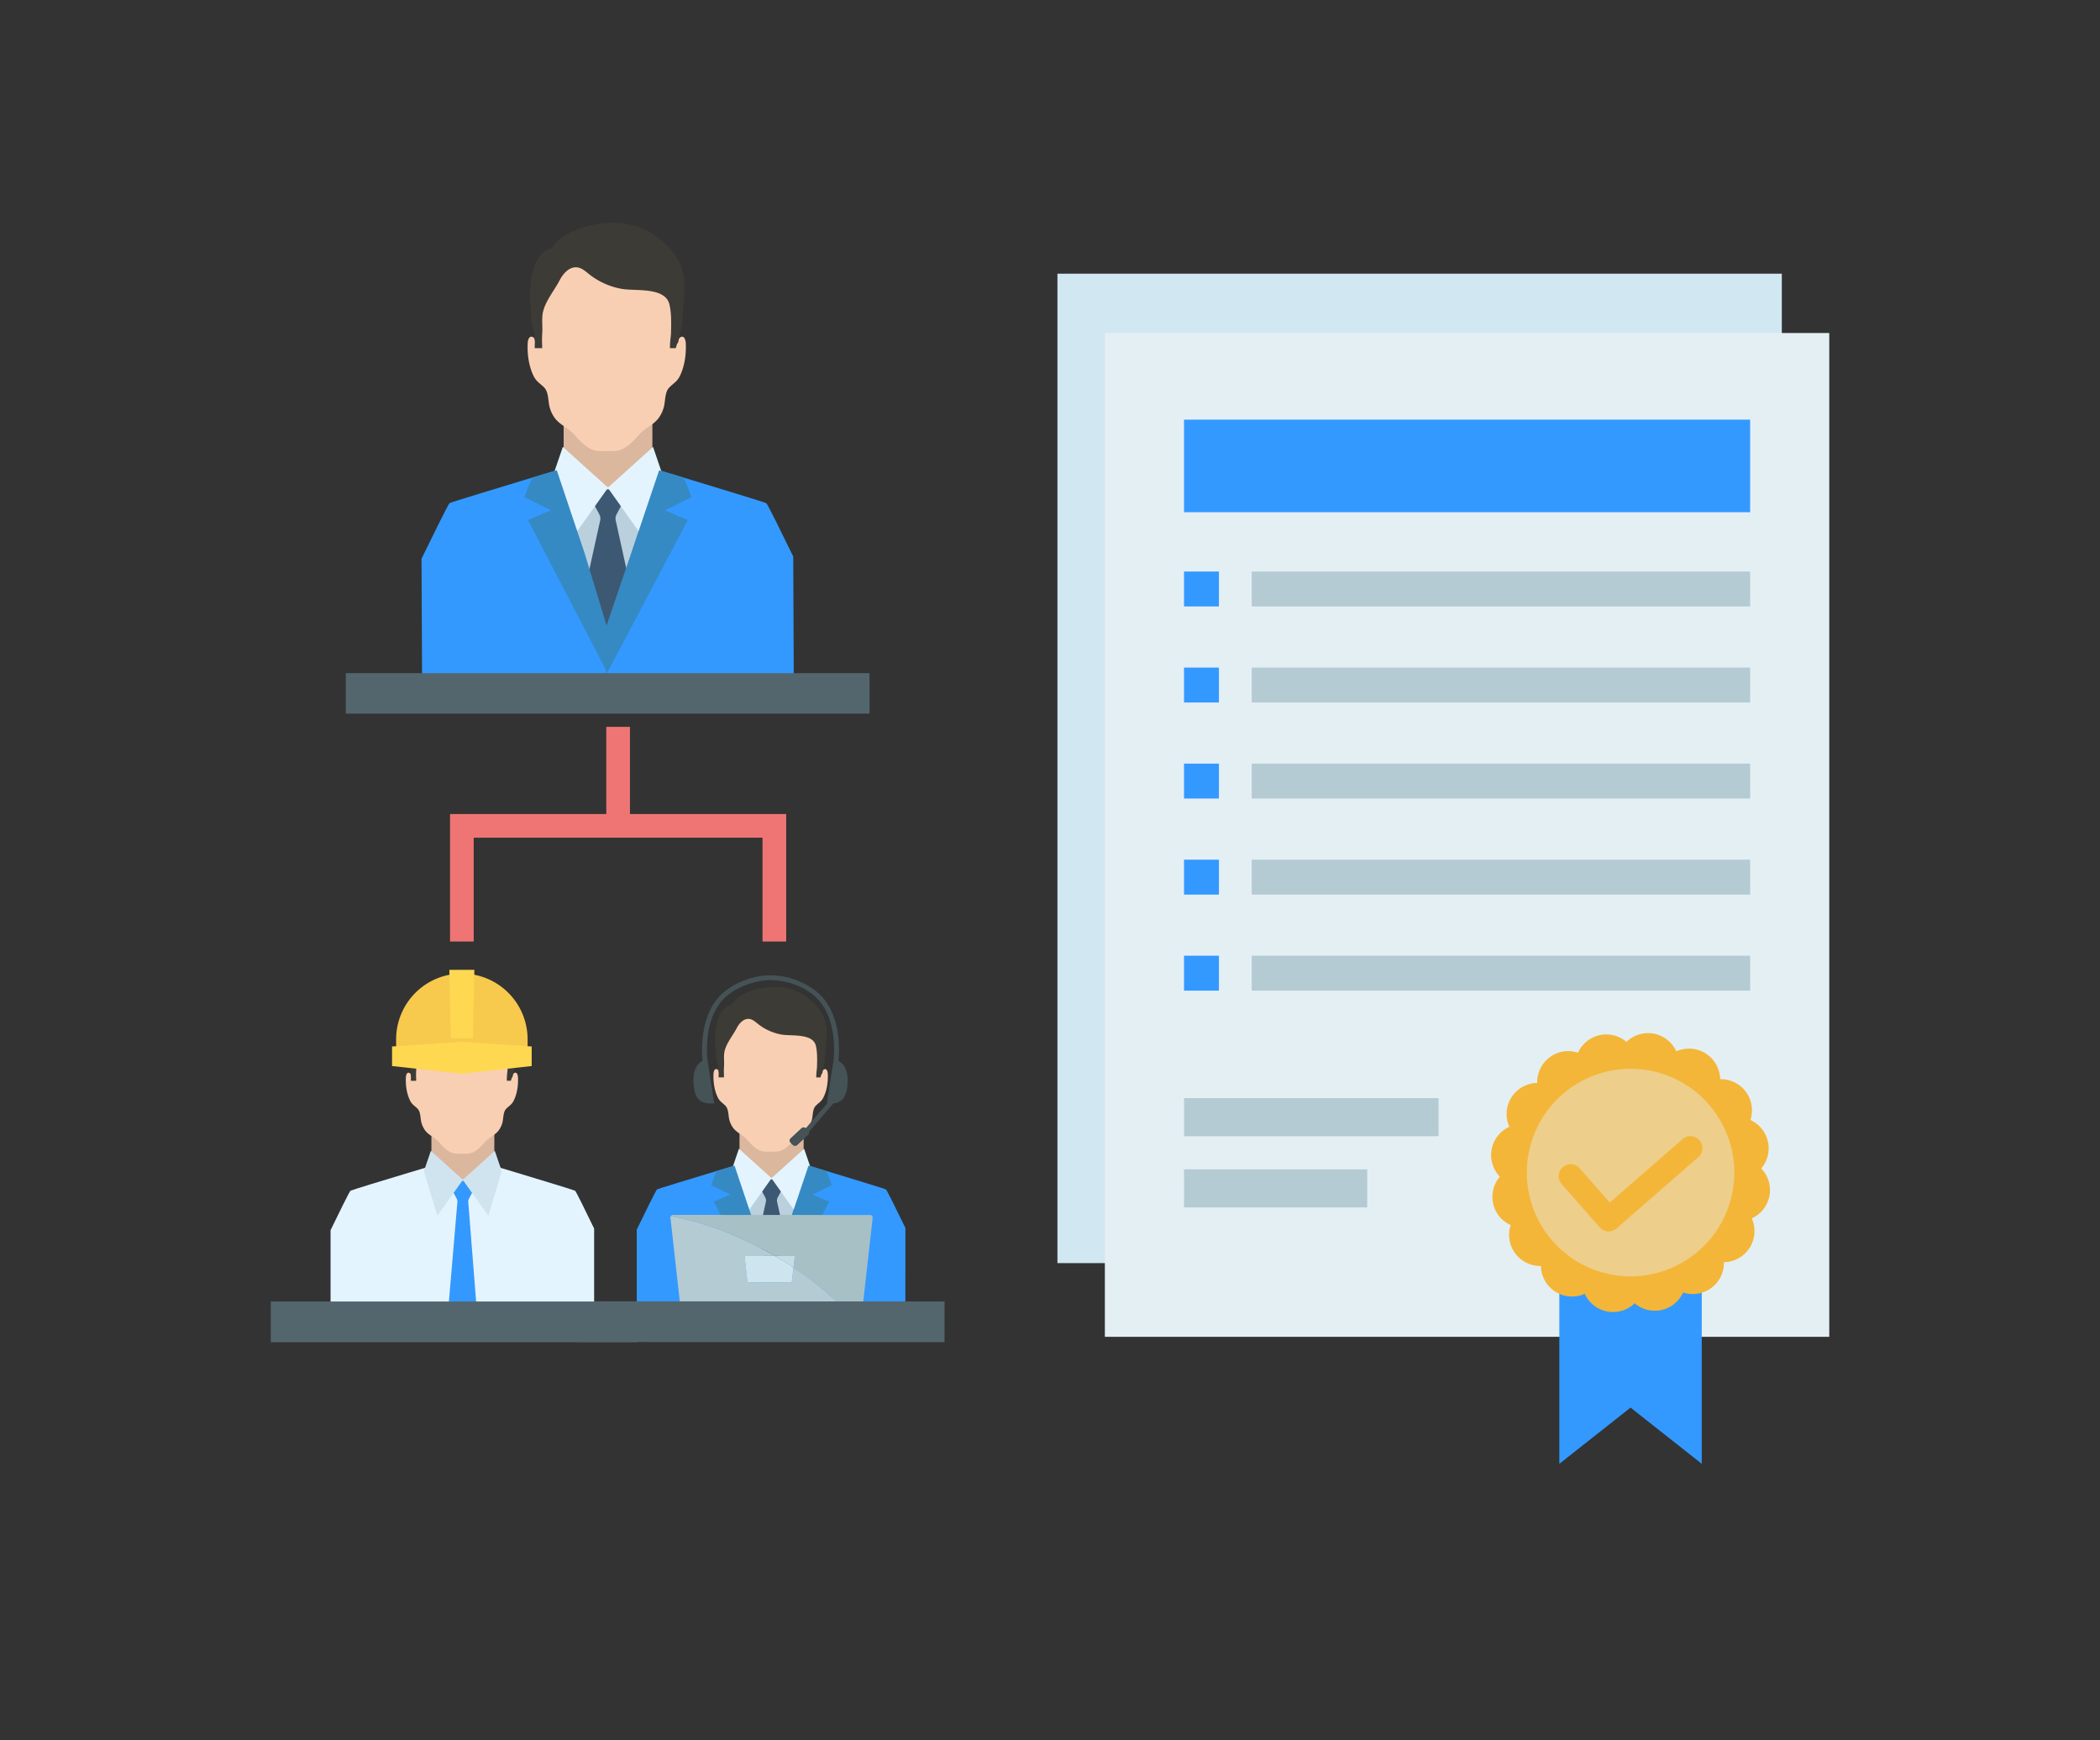 <svg id="Layer_1" data-name="Layer 1" xmlns="http://www.w3.org/2000/svg" viewBox="0 0 1863.76 1544.13"><rect x="0" y="0" width="1863.76" height="1544.13" fill="#333333" stroke="none"/><defs><style>.cls-1{fill:#dbb79e;}.cls-2{fill:#f9cfb3;}.cls-3{fill:#3d3b36;}.cls-4{fill:#bad1dd;}.cls-5{fill:#3d5872;}.cls-6{fill:#39f;}.cls-7{fill:#e4f4ff;}.cls-8{fill:#358ac4;}.cls-9{fill:#53666d;}.cls-10{fill:#455256;}.cls-11{fill:#a7c0c6;}.cls-12{fill:#b4cbd3;}.cls-13{fill:#cee5ef;}.cls-14{fill:#c7dde5;}.cls-15{fill:#d0e4ef;}.cls-16{fill:#f7ca4d;}.cls-17{fill:#ffd851;}.cls-18{fill:#d1e7f2;}.cls-19{fill:#e4eff4;}.cls-20{fill:#f4b638;}.cls-21{fill:#edce8a;}.cls-22{fill:none;stroke:#ef7575;stroke-miterlimit:10;stroke-width:21px;}</style></defs><title>RRS</title><g id="_1" data-name="1"><polygon class="cls-1" points="500.25 372.41 500.25 376.35 500.24 408.85 543.13 448.25 556.81 432.79 579 407.71 579.01 367.74 500.25 372.41"/><path class="cls-2" d="M608.61,304.28c-.13-2.75-1.6-7.38-5.19-4.73-1.62,1.2-.83,4.16-2.34,5.15-3.64,2.39-4-3-4.24-5.4-.91-9.09,3.18-17.81,2.09-26.74-1.51-12.44-13.13-20.89-24.07-25.11S554.77,222.09,543.63,226c-11.15-3.89-35.65-1-46.5,3.19s-17.56,30.91-19.08,43.35c-1.09,8.93,3,17.66,2.07,26.75-.24,2.39-.59,7.79-4.24,5.39-1.51-1-.72-3.94-2.33-5.15-3.59-2.65-5.07,2-5.21,4.73-.5,9.8.9,20.5,5.24,29.39,2.52,5.15,6,6.62,9.54,10.35,3.9,4.12,3.25,12.22,4.7,17.37a29.42,29.42,0,0,0,4.5,9.48c4.31,6,11.82,8.74,16.76,14.16,4.62,5.07,8.9,10.12,15.26,13.4,3.83,2,9.18,2,14.1,1.77,4.93.24,10.28.21,14.11-1.76,6.36-3.27,10.65-8.32,15.28-13.39,4.94-5.42,12.44-8.19,16.76-14.14a29.54,29.54,0,0,0,4.51-9.48c1.45-5.15.81-13.25,4.71-17.37,3.51-3.73,7-5.19,9.54-10.34C607.71,324.79,609.11,314.08,608.61,304.28Z"/><path class="cls-3" d="M473.08,291.92a40.59,40.59,0,0,1,1.51,14.14c0,.69-.07,1.73,0,2.87h6.54a34,34,0,0,0,0-3.47,91.8,91.8,0,0,1,.15-10.49c.26-5-.36-10.19.14-15.18,1.11-11.05,10.41-21.63,15.36-31.26,3.15-6.14,8.92-12.27,15.75-11.25,4,.6,7.22,3.55,10.41,6.09a64.51,64.51,0,0,0,29.16,13c12.23,2.08,38.53-1.89,42.08,14,1.92,8.63,1.52,17.45,1.29,26.22,0,1.24-1.1,7.93-.84,12.33h5.11c1.64-5.29,3.83-12.49,4.37-15.27,2.16-11.15,1.65-16.05,2.17-20.79,1.86-16.81,2.79-32.91-7.57-47-12.78-17.41-32.52-28.23-54.27-28.24-18.25,0-44.4,6.4-54.72,22.66-19.52,4.56-20.35,37.42-18.84,52.55C471.42,279.09,471.36,286,473.08,291.92Z"/><path class="cls-4" d="M500.21,477.82C499.94,474.92,538,435,538,435h4.87L579,475.35l-37.79,101Z"/><path class="cls-5" d="M559.31,520.18l-12.84-58.35a7.91,7.91,0,0,1,.76-5.46l4.88-9.18a1.47,1.47,0,0,0-.34-1.6L546.14,440c-1.28-1.27-2.82-2.46-3.56-4.12-.53-1.19-2-3.86-3.68-2.73-1.48,1-2,2.54-2.93,3.86a34.09,34.09,0,0,1-3.62,3.59l-5,5a1.45,1.45,0,0,0-.33,1.6l4.87,9.18a7.92,7.92,0,0,1,.75,5.47l-12.88,58.34a1.47,1.47,0,0,0,.06.88l17.79,45.75a2.7,2.7,0,0,0,3.84,0l17.83-45.73A1.51,1.51,0,0,0,559.31,520.18Z"/><path class="cls-6" d="M537.24,555.78,507.82,458l-12.36-41.15-1.33.41c-3.1.91-11.38,3.41-21.86,6.55-28.16,8.53-72.07,21.83-73.25,22.63s-15.86,30.72-24.92,49.34l.52,111.63c1.89,7.38,3.12,16.88,7.36,16.3,61.77-8.42,137.07-1.33,155.95,1Z"/><path class="cls-6" d="M704,493.8c-9.09-18.69-22.73-46.51-23.88-47.29s-45.1-14.13-73.25-22.68c-10.44-3.15-18.73-5.63-21.83-6.56l-1.35-.41-17.31,55.68L539,560.65v.86l-1.73-5.73.69,68.92,1,.12c8.45-.62,122.3,8.4,159.24-1,4.4-1.12,4.51-10.62,6.29-18.76Z"/><path class="cls-7" d="M579.6,396.56l-39,35.15a1.55,1.55,0,0,1-2.09,0l-39-35.18-8.73,25.52,16.82,55.77,30.65-43.07a1.56,1.56,0,0,1,2.55,0l30.6,43.09,16.87-55.75Z"/><path class="cls-8" d="M590,452.85l20.46,8.64L539,596.84,468.6,461.43l20.45-8.62-23.51-11.57a170.52,170.52,0,0,1,6.73-17.46c10.48-3.14,18.76-5.64,21.86-6.55L507.82,458l10.88,32.34L538.34,555l22-64.63,6-17.78L585,417.27c3.1.94,11.39,3.41,21.83,6.56a165.42,165.42,0,0,1,6.72,17.46Z"/><polygon class="cls-9" points="306.88 597.3 306.88 620.22 306.88 633.22 771.7 633.22 771.7 620.22 771.7 597.3 306.88 597.3"/></g><g id="_1-2" data-name="1"><polygon class="cls-1" points="656.32 1001.86 656.32 1004.7 656.31 1028.19 687.31 1056.66 697.2 1045.49 713.23 1027.37 713.24 998.48 656.32 1001.86"/><path class="cls-2" d="M734.64,952.62c-.1-2-1.16-5.34-3.75-3.42-1.18.87-.61,3-1.7,3.72-2.63,1.73-2.88-2.18-3.06-3.9-.66-6.57,2.3-12.88,1.51-19.33-1.09-9-9.49-15.1-17.39-18.15S695.73,893.21,687.67,896c-8-2.82-25.76-.72-33.61,2.3s-12.68,22.34-13.78,31.33c-.79,6.46,2.16,12.77,1.49,19.34-.17,1.72-.43,5.63-3.06,3.89-1.09-.71-.52-2.85-1.69-3.72-2.59-1.92-3.66,1.43-3.76,3.42-.36,7.08.65,14.82,3.79,21.24,1.82,3.72,4.36,4.78,6.89,7.48,2.82,3,2.35,8.83,3.4,12.55a21.6,21.6,0,0,0,3.25,6.86c3.12,4.3,8.54,6.31,12.11,10.23,3.34,3.66,6.43,7.31,11,9.68,2.77,1.43,6.64,1.46,10.19,1.28,3.56.18,7.43.16,10.2-1.27,4.6-2.36,7.7-6,11-9.68,3.58-3.91,9-5.92,12.12-10.22a21.46,21.46,0,0,0,3.26-6.85c1.05-3.72.58-9.57,3.4-12.55,2.54-2.7,5.08-3.76,6.9-7.48C734,967.43,735,959.7,734.64,952.62Z"/><path class="cls-3" d="M636.69,943.68a29.44,29.44,0,0,1,1.09,10.22c0,.5-.06,1.25,0,2.07h4.73a24.19,24.19,0,0,0,0-2.5,68.68,68.68,0,0,1,.1-7.59c.19-3.62-.26-7.36.11-11,.8-8,7.52-15.63,11.1-22.59,2.27-4.44,6.45-8.87,11.38-8.13,2.91.43,5.22,2.57,7.53,4.4A46.64,46.64,0,0,0,693.73,918c8.84,1.5,27.85-1.37,30.41,10.13,1.39,6.24,1.1,12.62.93,19,0,.9-.79,5.73-.6,8.91h3.69c1.19-3.83,2.77-9,3.16-11,1.56-8.05,1.19-11.59,1.57-15,1.34-12.15,2-23.79-5.47-34-9.24-12.58-23.51-20.4-39.22-20.41-13.19,0-32.1,4.62-39.56,16.37-14.11,3.3-14.7,27.05-13.61,38C635.48,934.41,635.44,939.39,636.69,943.68Z"/><path class="cls-4" d="M656.29,1078c-.19-2.09,27.29-30.94,27.29-30.94h3.52l26.11,29.16-27.31,73Z"/><path class="cls-5" d="M699,1108.65l-9.28-42.17a5.76,5.76,0,0,1,.54-4l3.53-6.63a1.09,1.09,0,0,0-.24-1.16l-4.07-4a10.72,10.72,0,0,1-2.57-3c-.38-.86-1.44-2.79-2.67-2-1.06.71-1.43,1.84-2.12,2.79a23.65,23.65,0,0,1-2.61,2.59l-3.64,3.61a1.09,1.09,0,0,0-.24,1.16l3.53,6.64a5.82,5.82,0,0,1,.54,4l-9.31,42.16a1,1,0,0,0,.05.64l12.85,33.07a2,2,0,0,0,2.78,0L699,1109.29A1.07,1.07,0,0,0,699,1108.65Z"/><path class="cls-6" d="M683.06,1134.38l-21.27-70.69L652.86,1034l-1,.3c-2.24.65-8.22,2.46-15.8,4.73-20.35,6.16-52.09,15.78-52.94,16.35s-11.47,22.21-18,35.67l0,69.21c1.36,5.33,3.14,9.58,5.32,11.78,27.29,27.45,99.46,10.51,113.1,12.2Z"/><path class="cls-6" d="M803.55,1089.58c-6.57-13.5-16.43-33.61-17.26-34.17S753.7,1045.2,733.35,1039c-7.54-2.28-13.54-4.07-15.78-4.75l-1-.29-12.51,40.24L684.3,1137.9v.63l-1.24-4.15.49,49.81.74.09c6.1-.45,97.69,15.72,114.69-12.21,1.7-2.8,3.26-7.67,4.55-13.55Z"/><path class="cls-7" d="M713.67,1019.31l-28.19,25.4a1.12,1.12,0,0,1-1.51,0l-28.17-25.43-6.3,18.45L661.66,1078l22.14-31.13a1.14,1.14,0,0,1,1.85,0l22.12,31.14L720,1037.76Z"/><path class="cls-8" d="M721.21,1060l14.79,6.24-51.71,97.82-50.84-97.86,14.77-6.23-17-8.36A125.16,125.16,0,0,1,636.1,1039c7.58-2.27,13.56-4.08,15.8-4.73l9.89,29.44,7.87,23.37,14.19,46.72,15.9-46.71,4.34-12.85,13.48-40c2.24.68,8.24,2.47,15.78,4.75a122.26,122.26,0,0,1,4.86,12.62Z"/><path class="cls-10" d="M744.17,941.35c1.4-16.57,0-38.26-12.6-54.52-9.21-11.87-28.39-21.39-47.7-21.4-18.9,0-38.5,9.5-47.71,21.36-12.62,16.25-14,38-12.64,54.51-7.21,3.74-9.12,13.12-7.73,23.35,1.64,12.05,7.2,15.25,18.1,14.37l-6.06-39.17h-.05c-1.15-15.74.34-35.85,11.8-50.59,8.4-10.81,26.81-19.06,44.29-19.67,19.54.62,35.9,8.89,44.28,19.7,11.45,14.75,12.92,34.86,11.76,50.61l0,0-6.09,39.17.25,0-18.87,22a2.93,2.93,0,0,0-3.91,0l-9.67,9a2.7,2.7,0,0,0-.06,3.89l2,2a2.92,2.92,0,0,0,4,.07l9.67-9a2.69,2.69,0,0,0,.74-2.72l21.64-25.22c7.13-.73,11-4.69,12.31-14.37C753.28,954.47,751.38,945.09,744.17,941.35Z"/><path class="cls-11" d="M704.72,1114.11a.56.56,0,0,1,.61.6l-1.12,10a315.86,315.86,0,0,1,57.38,49.3,2.52,2.52,0,0,0,2.59-1.87l10.33-91.63a2.28,2.28,0,0,0-2.48-2.41L597.48,1078a2.56,2.56,0,0,0-2.16,1.06c14.54,2.64,50.68,11.1,91.93,35Z"/><path class="cls-12" d="M704.21,1124.69l-1.44,12.75a.62.62,0,0,1-.65.47H664a.64.64,0,0,1-.65-.47l-2.54-22.73a.56.56,0,0,1,.61-.6h25.84c-41.25-23.94-77.39-32.4-91.93-35a2.08,2.08,0,0,0-.32,1.35l10.25,91.64a2.53,2.53,0,0,0,2.63,1.87l153.68.06h0A315.86,315.86,0,0,0,704.21,1124.69Z"/><path class="cls-13" d="M661.41,1114.1a.56.56,0,0,0-.61.6l2.54,22.73a.64.64,0,0,0,.65.47h38.13a.62.62,0,0,0,.65-.47l1.44-12.75c-5.72-3.83-11.39-7.35-17-10.58Z"/><path class="cls-14" d="M704.72,1114.11H687.25c5.57,3.23,11.24,6.75,17,10.58l1.12-10A.56.56,0,0,0,704.72,1114.11Z"/><polygon class="cls-9" points="512.97 1154.7 512.97 1177.74 512.96 1190.82 838.29 1190.94 838.29 1177.87 838.3 1154.82 512.97 1154.7"/></g><g id="_1-3" data-name="1"><polygon class="cls-1" points="382.88 1004.08 382.88 1006.87 382.88 1029.91 413.3 1057.83 423 1046.87 438.72 1029.08 438.72 1000.74 382.88 1004.08"/><path class="cls-2" d="M459.69,955.74c-.09-2-1.14-5.23-3.68-3.35-1.15.85-.59,3-1.66,3.65-2.58,1.7-2.83-2.13-3-3.83-.65-6.44,2.24-12.63,1.47-19-1.08-8.82-9.32-14.81-17.07-17.8s-14.25-18-22.15-15.22c-7.91-2.76-25.28-.69-33,2.28s-12.44,21.92-13.52,30.74c-.77,6.33,2.13,12.52,1.48,19-.17,1.7-.42,5.53-3,3.83-1.07-.7-.51-2.8-1.65-3.65-2.55-1.88-3.59,1.4-3.69,3.35-.36,7,.64,14.54,3.72,20.84,1.79,3.65,4.28,4.69,6.77,7.33,2.76,2.93,2.3,8.67,3.33,12.32a21.16,21.16,0,0,0,3.19,6.72c3.07,4.22,8.39,6.19,11.89,10,3.28,3.6,6.31,7.18,10.83,9.5,2.72,1.4,6.51,1.42,10,1.25,3.49.17,7.28.15,10-1.25,4.51-2.32,7.55-5.9,10.83-9.5,3.5-3.84,8.82-5.81,11.88-10a21.18,21.18,0,0,0,3.2-6.72c1-3.65.56-9.39,3.33-12.32,2.49-2.64,5-3.68,6.76-7.33C459.06,970.28,460.05,962.69,459.69,955.74Z"/><path class="cls-3" d="M363.59,947a28.84,28.84,0,0,1,1.08,10c0,.48-.06,1.23,0,2h4.64a23.44,23.44,0,0,0,0-2.46,68.41,68.41,0,0,1,.1-7.44c.19-3.56-.26-7.22.1-10.76.78-7.84,7.38-15.34,10.88-22.17,2.23-4.36,6.33-8.7,11.17-8,2.85.42,5.12,2.51,7.38,4.31a45.69,45.69,0,0,0,20.68,9.23c8.67,1.48,27.31-1.35,29.84,9.93,1.36,6.12,1.08,12.38.92,18.59a66.83,66.83,0,0,0-.59,8.75h3.62c1.16-3.76,2.71-8.86,3.09-10.84,1.53-7.9,1.17-11.37,1.54-14.74,1.31-11.92,2-23.33-5.38-33.33-9.07-12.34-23.07-20-38.49-20-12.94,0-31.48,4.55-38.79,16.08-13.84,3.24-14.42,26.54-13.34,37.27C362.41,937.91,362.37,942.8,363.59,947Z"/><path class="cls-7" d="M510.41,1056.57c-.85-.57-32-10-52-16.06-7.4-2.24-13.28-4-15.48-4.65l-1-.29-10.41,33.54-18.52-20.67h-3.45s-11.88,12.49-19.81,21.48l-1.56-5.18-8.78-29.17s-.33.09-.94.29c-2.2.64-8.06,2.41-15.5,4.65-20,6-51.09,15.49-51.93,16.06s-11.24,21.79-17.65,35v70c1.34,5.23,3.08,9.41,5.22,11.56,26.78,26.92,97.58,8.22,111,9.88l.72.08c6-.44,95.85,17.44,112.51-10,1.67-2.75,3.2-7.53,4.46-13.3v-69.68C520.9,1076.84,511.22,1057.12,510.41,1056.57Z"/><path class="cls-6" d="M424.44,1178.52l-8.77-111a5.73,5.73,0,0,1,.54-3.88l3.46-6.51a1.06,1.06,0,0,0-.24-1.13l-4-4a10.8,10.8,0,0,1-2.52-2.92c-.37-.84-1.4-2.74-2.61-1.94-1.05.71-1.4,1.81-2.08,2.74a23.71,23.71,0,0,1-2.56,2.55l-3.57,3.55a1,1,0,0,0-.23,1.13l3.46,6.51a5.67,5.67,0,0,1,.53,3.88l-9.47,111a1,1,0,0,0,0,.63l12.62-1.69a1,1,0,0,0,1.37.56,1,1,0,0,0,1.36-.56l12.63,1.69A1.12,1.12,0,0,0,424.44,1178.52Z"/><path class="cls-15" d="M439.15,1021.17l-27.64,24.94a1.12,1.12,0,0,1-1.49,0l-27.64-24.94-6.18,18.1,11.94,39.54,21.72-30.54a1.1,1.1,0,0,1,1.81,0l21.71,30.54,11.95-39.54Z"/><polygon class="cls-9" points="240.28 1154.85 240.28 1177.9 240.28 1190.97 565.6 1190.97 565.6 1177.9 565.6 1154.85 240.28 1154.85"/></g><path class="cls-16" d="M409.91,863.87h0a58.34,58.34,0,0,1,58.34,58.34v12.36a0,0,0,0,1,0,0H351.57a0,0,0,0,1,0,0V922.22a58.34,58.34,0,0,1,58.34-58.34Z"/><polygon class="cls-17" points="471.87 945.92 409.91 952.74 347.95 945.92 347.95 928.57 409.91 924.48 471.87 928.57 471.87 945.92"/><polygon class="cls-17" points="419.66 921.34 400.16 921.34 398.79 860.54 421.02 860.54 419.66 921.34"/><rect class="cls-18" x="938.47" y="242.85" width="642.9" height="877.94"/><rect class="cls-19" x="980.58" y="295.49" width="642.9" height="890.69"/><rect class="cls-6" x="1050.83" y="507.13" width="30.98" height="30.98"/><rect class="cls-12" x="1110.91" y="507.13" width="442.34" height="30.98"/><rect class="cls-6" x="1050.83" y="592.36" width="30.98" height="30.98"/><rect class="cls-12" x="1110.91" y="592.36" width="442.34" height="30.98"/><rect class="cls-6" x="1050.83" y="677.58" width="30.98" height="30.98"/><rect class="cls-12" x="1110.91" y="677.58" width="442.34" height="30.98"/><rect class="cls-6" x="1050.83" y="762.81" width="30.98" height="30.98"/><rect class="cls-12" x="1110.91" y="762.81" width="442.34" height="30.98"/><rect class="cls-6" x="1050.83" y="848.04" width="30.98" height="30.98"/><rect class="cls-12" x="1110.91" y="848.04" width="442.34" height="30.98"/><polygon class="cls-6" points="1510.31 1298.86 1447.12 1249 1383.92 1298.86 1383.92 1052.89 1510.31 1052.89 1510.31 1298.86"/><path class="cls-20" d="M1569,1012.8a27.59,27.59,0,0,0-15.52-19,27.56,27.56,0,0,0-26.84-36.21,27.6,27.6,0,0,0-38.9-24.7,27.58,27.58,0,0,0-44.28-8.42,27.55,27.55,0,0,0-43,9.61,27.56,27.56,0,0,0-36.21,26.84,27.6,27.6,0,0,0-24.7,38.9,27.57,27.57,0,0,0-8.42,44.28,27.53,27.53,0,0,0,9.61,43,27.57,27.57,0,0,0,26.84,36.22,27.6,27.6,0,0,0,38.9,24.7,27.58,27.58,0,0,0,44.28,8.42,27.55,27.55,0,0,0,43-9.61A27.58,27.58,0,0,0,1530,1120a27.6,27.6,0,0,0,24.69-38.9,27.57,27.57,0,0,0,8.42-44.28A27.56,27.56,0,0,0,1569,1012.8Zm-62.89,64.82a27.48,27.48,0,0,0-4.24,15.35,27.51,27.51,0,0,0-24.61,16.19,27.38,27.38,0,0,0-27.76,6.35,27.48,27.48,0,0,0-29.16-4.16,27.56,27.56,0,0,0-25.76-16.17,27.48,27.48,0,0,0-16.18-24.61,27.44,27.44,0,0,0-6.35-27.77,27.53,27.53,0,0,0,4.16-29.16,27.56,27.56,0,0,0,16.17-25.75A27.51,27.51,0,0,0,1417,971.7a27.43,27.43,0,0,0,27.76-6.35,27.48,27.48,0,0,0,29.16,4.16,27.56,27.56,0,0,0,25.76,16.17,27.52,27.52,0,0,0,16.18,24.61,27.46,27.46,0,0,0,6.35,27.77,27.51,27.51,0,0,0-4.16,29.15A27.58,27.58,0,0,0,1506.1,1077.62Z"/><circle class="cls-21" cx="1447.12" cy="1040.43" r="92.09" transform="translate(50.07 2147.18) rotate(-74.1)"/><path class="cls-20" d="M1427.71,1092.62a10.57,10.57,0,0,1-8-3.6L1386,1050.63a10.59,10.59,0,1,1,15.91-14l26.78,30.47,64.61-56.32a10.59,10.59,0,1,1,13.92,16L1434.67,1090A10.57,10.57,0,0,1,1427.71,1092.62Z"/><rect class="cls-6" x="1050.83" y="372.36" width="502.42" height="82.15"/><rect class="cls-12" x="1050.83" y="974.39" width="225.89" height="33.8"/><rect class="cls-12" x="1050.83" y="1037.56" width="162.56" height="33.8"/><polyline class="cls-22" points="409.91 835.43 409.91 732.81 548.58 732.81 687.25 732.81 687.25 835.43"/><line class="cls-22" x1="548.58" y1="644.95" x2="548.58" y2="732.81"/></svg>